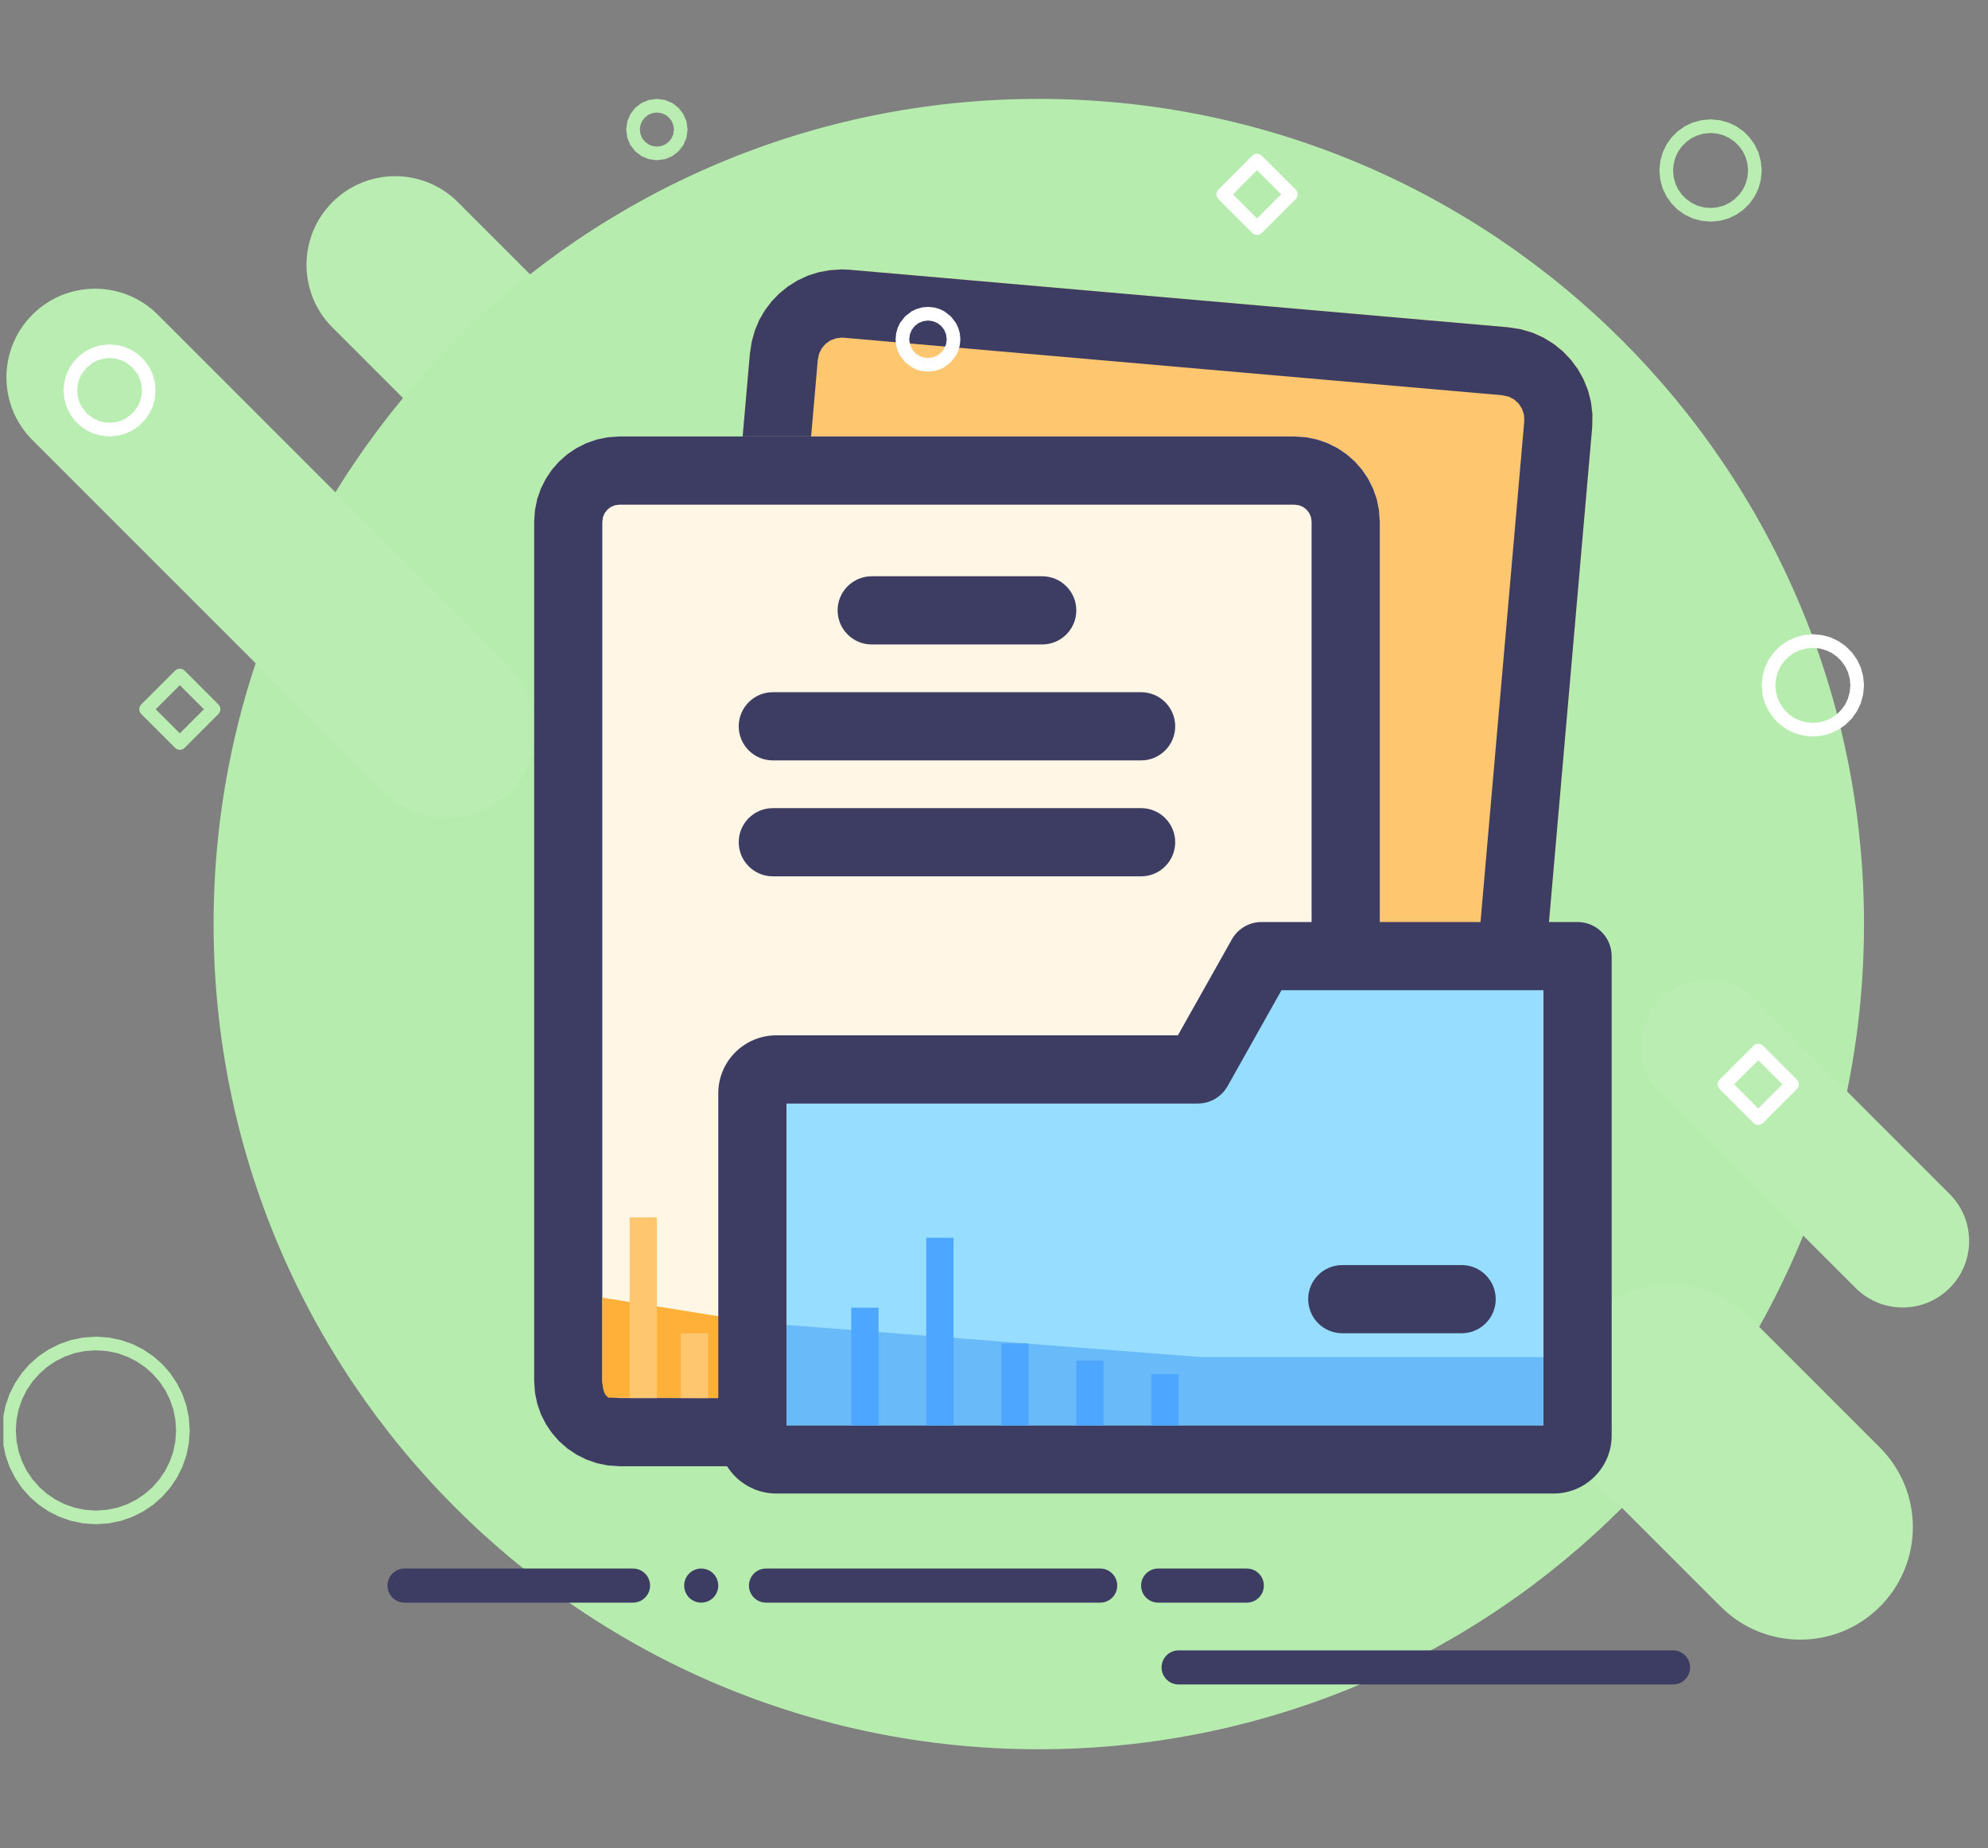 <svg width="583" height="542" xmlns="http://www.w3.org/2000/svg" xmlns:xlink="http://www.w3.org/1999/xlink" overflow="hidden"><rect width="100%" height="100%" fill="#808080" stroke="none"/><defs><clipPath id="clip0"><rect x="387" y="71" width="583" height="542"/></clipPath><clipPath id="clip1"><rect x="388" y="72" width="581" height="540"/></clipPath><clipPath id="clip2"><rect x="388" y="72" width="582" height="540"/></clipPath></defs><g clip-path="url(#clip0)" transform="translate(-387 -71)"><g clip-path="url(#clip1)"><g clip-path="url(#clip2)"><g><path d="M309.629 58.28 412.869 161.52C423.019 171.67 423.019 188.139 412.869 198.289L412.869 198.289C402.719 208.439 386.249 208.439 376.099 198.289L272.859 95.05C262.709 84.9 262.709 68.44 272.859 58.28L272.859 58.28C283.019 48.13 299.479 48.13 309.629 58.28Z" fill="#B9EDB1" transform="matrix(1 0 0 1 211.639 72)"/><path d="M721.998 269.999C721.998 403.649 613.648 511.999 479.999 511.999 346.349 511.999 237.999 403.649 237.999 269.999 237.999 136.35 346.349 28 479.999 28 613.648 28 721.998 136.35 721.998 269.999Z" fill="#B6EDAE" transform="matrix(1 0 0 1 211.639 72)"/><path d="M688.478 385.329 726.658 423.519C739.548 436.409 739.548 457.299 726.658 470.189L726.658 470.189C713.778 483.069 692.878 483.069 679.998 470.189L641.808 431.999C628.918 419.119 628.918 398.219 641.808 385.329L641.808 385.329C654.698 372.449 675.598 372.449 688.478 385.329Z" fill="#B9EDB1" transform="matrix(1 0 0 1 211.639 72)"/><path d="M221.629 91.28 324.869 194.519C335.019 204.669 335.019 221.139 324.869 231.289L324.869 231.289C314.719 241.439 298.249 241.439 288.099 231.289L184.859 128.05C174.71 117.9 174.71 101.44 184.859 91.28L184.859 91.28C195.019 81.13 211.479 81.13 221.629 91.28Z" fill="#B9EDB1" transform="matrix(1 0 0 1 211.639 72)"/><path d="M689.838 291.879 747.118 349.159C754.728 356.769 754.728 369.119 747.118 376.729L747.118 376.729C739.498 384.349 727.158 384.349 719.538 376.729L662.268 319.459C654.648 311.839 654.648 299.499 662.268 291.879L662.268 291.879C669.878 284.269 682.228 284.269 689.838 291.879Z" fill="#B9EDB1" transform="matrix(1 0 0 1 211.639 72)"/><path d="M424.519 78.12 617.748 94.99 621.418 95.57 624.838 96.58 628.028 98.02 631.008 99.86 633.688 102.03 636.078 104.53 638.128 107.32 639.788 110.32 641.088 113.58 641.948 116.98 642.358 120.52 642.288 124.23 620.708 371.239 620.138 374.909 619.128 378.329 617.688 381.529 615.838 384.509 613.678 387.179 611.178 389.569 608.388 391.619 605.378 393.289 602.128 394.589 598.728 395.449 595.188 395.849 591.468 395.789 398.249 378.909 394.579 378.329 391.159 377.319 387.969 375.879 384.979 374.039 382.309 371.869 379.919 369.369 377.869 366.589 376.199 363.579 374.909 360.319 374.039 356.919 373.639 353.379 373.709 349.669 395.279 102.66 395.859 98.99 396.869 95.57 398.309 92.38 400.149 89.39 402.319 86.72 404.819 84.33 407.599 82.28 410.609 80.61 413.869 79.32 417.269 78.45 420.809 78.05 424.519 78.12Z" fill="#FFC670" transform="matrix(1 0 0 1 211.639 72)"/><path d="M593.838 395.889 591.468 395.789 398.249 378.909 394.579 378.329 391.169 377.319 387.979 375.879 384.989 374.039 382.319 371.869 379.929 369.359 377.879 366.579 376.209 363.569 374.909 360.309 374.039 356.909 373.639 353.379 373.699 349.669 395.279 102.66 395.819 99.16 396.739 95.9 398.009 92.87 399.659 90.02 401.649 87.39 403.889 85.07 406.399 83.03 409.199 81.28 412.169 79.88 415.299 78.87 418.619 78.25 422.159 78.01 424.519 78.11 617.748 94.99 621.408 95.57 624.828 96.58 628.018 98.02 631.008 99.87 633.678 102.03 636.068 104.54 638.118 107.32 639.788 110.33 641.088 113.59 641.948 116.99 642.358 120.52 642.288 124.24 620.718 371.239 620.168 374.749 619.258 377.999 617.978 381.039 616.338 383.879 614.348 386.509 612.108 388.839 609.598 390.869 606.798 392.619 603.828 394.019 600.698 395.029 597.378 395.659 593.838 395.889ZM422.159 98.01 420.389 98.25 418.839 98.86 417.449 99.86 416.339 101.16 415.599 102.65 415.199 104.4 393.629 351.409 393.719 353.289 394.279 355.009 395.239 356.509 396.559 357.729 398.149 358.569 399.989 358.989 593.208 375.869 595.098 375.769 596.818 375.209 598.318 374.229 599.538 372.909 600.378 371.329 600.788 369.499 622.368 122.5 622.278 120.61 621.718 118.9 620.748 117.39 619.438 116.18 617.848 115.33 616.008 114.92 422.779 98.04 422.159 98.01Z" fill="#3D3D63" transform="matrix(1 0 0 1 211.639 72)"/><path d="M356.999 127 554.998 127 558.428 127.24 561.668 127.9 564.728 128.96 567.628 130.42 570.268 132.21 572.678 134.32 574.788 136.73 576.578 139.37 578.038 142.27 579.098 145.33 579.758 148.57 579.998 152 579.998 403.999 579.758 407.429 579.098 410.669 578.038 413.729 576.578 416.629 574.788 419.269 572.678 421.679 570.268 423.789 567.628 425.579 564.728 427.039 561.668 428.099 558.428 428.759 554.998 428.999 356.999 428.999 353.569 428.759 350.329 428.099 347.269 427.039 344.369 425.579 341.729 423.789 339.319 421.679 337.209 419.269 335.419 416.629 333.959 413.729 332.899 410.669 332.239 407.429 331.999 403.999 331.999 152 332.239 148.57 332.899 145.33 333.959 142.27 335.419 139.37 337.209 136.73 339.319 134.32 341.729 132.21 344.369 130.42 347.269 128.96 350.329 127.9 353.569 127.24 356.999 127Z" fill="#FFF6E6" transform="matrix(1 0 0 1 211.639 72)"/><path d="M554.998 428.999 356.999 428.999 353.569 428.759 350.339 428.099 347.279 427.029 344.379 425.569 341.739 423.789 339.329 421.669 337.209 419.259 335.429 416.619 333.969 413.719 332.899 410.659 332.239 407.429 331.999 403.999 331.999 152 332.239 148.57 332.899 145.34 333.969 142.28 335.429 139.38 337.209 136.74 339.329 134.33 341.739 132.21 344.379 130.43 347.279 128.97 350.339 127.9 353.569 127.24 356.999 127 554.998 127 558.428 127.24 561.658 127.9 564.718 128.97 567.618 130.43 570.258 132.21 572.668 134.33 574.788 136.74 576.568 139.38 578.028 142.28 579.098 145.34 579.758 148.57 579.998 152 579.998 403.999 579.758 407.429 579.098 410.659 578.028 413.719 576.568 416.619 574.788 419.259 572.668 421.669 570.258 423.789 567.618 425.569 564.718 427.029 561.658 428.099 558.428 428.759 554.998 428.999ZM356.999 147 355.639 147.19 354.479 147.68 353.469 148.47 352.679 149.48 352.189 150.64 351.999 152 351.999 403.999 352.189 405.359 352.679 406.519 353.469 407.529 354.479 408.319 355.639 408.809 356.999 408.999 554.998 408.999 556.358 408.809 557.518 408.319 558.529 407.529 559.318 406.519 559.808 405.359 559.998 403.999 559.998 152 559.808 150.64 559.318 149.48 558.529 148.47 557.518 147.68 556.358 147.19 554.998 147 356.999 147Z" fill="#3D3D63" transform="matrix(1 0 0 1 211.639 72)"/><path d="M351.999 379.559 410.999 388.999 459.529 388.999 459.529 408.999C459.529 408.999 379.879 409.109 353.769 408.889 353.569 408.479 352.309 408.479 351.999 404.489 351.979 395.279 351.999 379.559 351.999 379.559Z" fill="#FFB038" transform="matrix(1 0 0 1 211.639 72)"/><path d="M359.999 355.999 367.999 355.999 367.999 408.999 359.999 408.999Z" fill="#FFC670" transform="matrix(1 0 0 1 211.639 72)"/><path d="M374.999 389.999 382.999 389.999 382.999 408.999 374.999 408.999Z" fill="#FFC670" transform="matrix(1 0 0 1 211.639 72)"/><path d="M497.999 468.999 399.999 468.999C397.239 468.999 394.999 466.759 394.999 463.999 394.999 461.239 397.239 458.999 399.999 458.999L497.999 458.999C500.759 458.999 502.999 461.239 502.999 463.999 502.999 466.759 500.759 468.999 497.999 468.999Z" fill="#3D3D63" transform="matrix(1 0 0 1 211.639 72)"/><path d="M665.998 492.999 520.999 492.999C518.239 492.999 515.999 490.759 515.999 487.999 515.999 485.239 518.239 482.999 520.999 482.999L665.998 482.999C668.758 482.999 670.998 485.239 670.998 487.999 670.998 490.759 668.758 492.999 665.998 492.999Z" fill="#3D3D63" transform="matrix(1 0 0 1 211.639 72)"/><path d="M360.999 468.999 293.999 468.999C291.239 468.999 288.999 466.759 288.999 463.999 288.999 461.239 291.239 458.999 293.999 458.999L360.999 458.999C363.759 458.999 365.999 461.239 365.999 463.999 365.999 466.759 363.759 468.999 360.999 468.999Z" fill="#3D3D63" transform="matrix(1 0 0 1 211.639 72)"/><path d="M540.999 468.999 514.999 468.999C512.239 468.999 509.999 466.759 509.999 463.999 509.999 461.239 512.239 458.999 514.999 458.999L540.999 458.999C543.759 458.999 545.998 461.239 545.998 463.999 545.998 466.759 543.759 468.999 540.999 468.999Z" fill="#3D3D63" transform="matrix(1 0 0 1 211.639 72)"/><path d="M380.999 468.999C379.679 468.999 378.399 468.469 377.459 467.539 376.529 466.599 375.999 465.309 375.999 463.999 375.999 462.689 376.529 461.399 377.459 460.459 378.389 459.529 379.679 458.999 380.999 458.999 382.319 458.999 383.609 459.529 384.539 460.459 385.469 461.399 385.999 462.689 385.999 463.999 385.999 465.309 385.469 466.599 384.539 467.539 383.609 468.469 382.319 468.999 380.999 468.999Z" fill="#3D3D63" transform="matrix(1 0 0 1 211.639 72)"/><path d="M801.998 312.209C801.488 312.209 800.978 312.019 800.588 311.629L779.368 290.409C778.588 289.629 778.588 288.369 779.368 287.589L800.588 266.369C801.368 265.589 802.628 265.589 803.408 266.369L824.628 287.589C825.408 288.369 825.408 289.629 824.628 290.409L803.408 311.629C803.018 312.019 802.508 312.209 801.998 312.209ZM783.618 288.999 801.998 307.379 820.378 288.999 801.998 270.619 783.618 288.999Z" fill="#B9EDB1" transform="matrix(1 0 0 1 211.639 72)"/><path d="M228.099 218.899C227.589 218.899 227.079 218.709 226.689 218.309L216.789 208.409C216.009 207.629 216.009 206.369 216.789 205.589L226.689 195.689C227.469 194.909 228.739 194.909 229.509 195.689L239.409 205.589C240.189 206.369 240.189 207.629 239.409 208.409L229.509 218.309C229.119 218.709 228.609 218.899 228.099 218.899ZM221.029 206.999 228.099 214.069 235.169 206.999 228.099 199.929 221.029 206.999Z" fill="#B9EDB1" transform="matrix(1 0 0 1 211.639 72)"/><path d="M690.998 328.899C690.468 328.899 689.958 328.689 689.588 328.309L679.688 318.409C678.908 317.629 678.908 316.369 679.688 315.589L689.588 305.689C690.368 304.909 691.628 304.909 692.408 305.689L702.308 315.589C703.088 316.369 703.088 317.629 702.308 318.409L692.408 328.309C692.038 328.689 691.528 328.899 690.998 328.899ZM683.928 316.999 690.998 324.069 698.068 316.999 690.998 309.929 683.928 316.999Z" fill="#FFFFFF" transform="matrix(1 0 0 1 211.639 72)"/><path d="M543.999 67.9C543.489 67.9 542.979 67.7 542.589 67.31L532.689 57.41C531.909 56.63 531.909 55.37 532.689 54.59L542.589 44.69C543.369 43.91 544.629 43.91 545.408 44.69L555.308 54.59C556.089 55.37 556.089 56.63 555.308 57.41L545.408 67.31C545.019 67.7 544.509 67.9 543.999 67.9ZM536.929 56 543.999 63.07 551.068 56 543.999 48.93 536.929 56Z" fill="#FFFFFF" transform="matrix(1 0 0 1 211.639 72)"/><path d="M203.499 445.999 199.729 445.739 196.179 445.009 192.809 443.839 189.609 442.229 186.709 440.269 184.059 437.939 181.729 435.289 179.77 432.379 178.16 429.189 176.99 425.819 176.26 422.269 176 418.499 176.26 414.729 176.99 411.179 178.16 407.809 179.77 404.619 181.729 401.709 184.059 399.059 186.709 396.729 189.609 394.769 192.809 393.159 196.179 391.989 199.729 391.259 203.499 390.999 207.269 391.259 210.819 391.989 214.189 393.159 217.389 394.769 220.289 396.729 222.939 399.059 225.269 401.709 227.229 404.619 228.839 407.809 230.009 411.179 230.739 414.729 230.999 418.499 230.739 422.269 230.009 425.819 228.839 429.189 227.229 432.379 225.269 435.289 222.939 437.939 220.289 440.269 217.389 442.229 214.189 443.839 210.819 445.009 207.269 445.739 203.499 445.999ZM203.499 394.999 200.279 395.219 197.239 395.839 194.359 396.849 191.629 398.219 189.149 399.899 186.889 401.889 184.899 404.149 183.219 406.629 181.85 409.359 180.84 412.239 180.22 415.279 180 418.499 180.22 421.719 180.84 424.759 181.85 427.639 183.219 430.369 184.899 432.849 186.889 435.109 189.149 437.099 191.629 438.779 194.359 440.149 197.239 441.159 200.279 441.779 203.499 441.999 206.719 441.779 209.759 441.159 212.639 440.149 215.369 438.779 217.849 437.099 220.109 435.109 222.099 432.849 223.779 430.369 225.149 427.639 226.159 424.759 226.779 421.719 226.999 418.499 226.779 415.279 226.159 412.239 225.149 409.359 223.779 406.629 222.099 404.149 220.109 401.889 217.849 399.899 215.369 398.219 212.639 396.849 209.759 395.839 206.719 395.219 203.499 394.999Z" fill="#B9EDB1" transform="matrix(1 0 0 1 211.639 72)"/><path d="M207.499 127 205.039 126.77 202.779 126.15 200.689 125.15 198.799 123.81 197.189 122.2 195.849 120.31 194.849 118.22 194.229 115.96 193.999 113.5 194.229 111.04 194.849 108.78 195.849 106.69 197.189 104.8 198.799 103.19 200.689 101.85 202.779 100.85 205.039 100.23 207.499 100 209.959 100.23 212.219 100.85 214.309 101.85 216.199 103.19 217.809 104.8 219.149 106.69 220.149 108.78 220.769 111.04 220.999 113.5 220.769 115.96 220.149 118.22 219.149 120.31 217.809 122.2 216.199 123.81 214.309 125.15 212.219 126.15 209.959 126.77 207.499 127ZM207.499 104 205.769 104.16 204.179 104.6 202.709 105.3 200.789 106.79 199.299 108.71 198.599 110.18 198.159 111.77 197.999 113.5 198.159 115.23 198.599 116.82 199.299 118.29 200.789 120.21 202.709 121.7 204.179 122.4 205.769 122.84 207.499 123 209.229 122.84 210.819 122.4 212.289 121.7 214.209 120.21 215.699 118.29 216.399 116.82 216.839 115.23 216.999 113.5 216.839 111.77 216.399 110.18 215.699 108.71 214.209 106.79 212.289 105.3 210.819 104.6 209.229 104.16 207.499 104Z" fill="#FFFFFF" transform="matrix(1 0 0 1 211.639 72)"/><path d="M447.499 108 445.769 107.84 444.179 107.4 442.709 106.7 440.789 105.21 439.299 103.29 438.599 101.82 438.159 100.23 437.999 98.5 438.159 96.77 438.599 95.18 439.299 93.71 440.789 91.79 442.709 90.3 444.179 89.6 445.769 89.16 447.499 89 449.229 89.16 450.819 89.6 452.289 90.3 454.209 91.79 455.699 93.71 456.399 95.18 456.839 96.77 456.999 98.5 456.839 100.23 456.399 101.82 455.699 103.29 454.209 105.21 452.289 106.7 450.819 107.4 449.229 107.84 447.499 108ZM447.499 93 446.009 93.21 444.729 93.75 443.609 94.61 442.749 95.73 442.209 97.01 441.999 98.5 442.209 99.99 442.749 101.27 443.609 102.39 444.729 103.25 446.009 103.79 447.499 104 448.989 103.79 450.269 103.25 451.389 102.39 452.249 101.27 452.789 99.99 452.999 98.5 452.789 97.01 452.249 95.73 451.389 94.61 450.269 93.75 448.989 93.21 447.499 93Z" fill="#FFFFFF" transform="matrix(1 0 0 1 211.639 72)"/><path d="M676.998 64 674.268 63.74 671.758 63.06 669.438 61.95 667.328 60.46 665.538 58.67 664.048 56.56 662.938 54.24 662.258 51.73 661.998 49 662.258 46.27 662.938 43.76 664.048 41.44 665.538 39.33 667.328 37.54 669.438 36.05 671.758 34.94 674.268 34.26 676.998 34 679.728 34.26 682.238 34.94 684.558 36.05 686.668 37.54 688.458 39.33 689.948 41.44 691.058 43.76 691.738 46.27 691.998 49 691.738 51.73 691.058 54.24 689.948 56.56 688.458 58.67 686.668 60.46 684.558 61.95 682.238 63.06 679.728 63.74 676.998 64ZM676.998 38 674.998 38.19 673.158 38.69 671.448 39.5 669.908 40.6 668.598 41.91 667.498 43.45 666.688 45.16 666.188 47 665.998 49 666.188 51 666.688 52.84 667.498 54.55 668.598 56.09 669.908 57.4 671.448 58.5 673.158 59.31 674.998 59.81 676.998 60 678.998 59.81 680.838 59.31 682.548 58.5 684.088 57.4 685.398 56.09 686.498 54.55 687.308 52.84 687.808 51 687.998 49 687.808 47 687.308 45.16 686.498 43.45 685.398 41.91 684.088 40.6 682.548 39.5 680.838 38.69 678.998 38.19 676.998 38Z" fill="#B9EDB1" transform="matrix(1 0 0 1 211.639 72)"/><path d="M367.999 46 365.589 45.67 363.459 44.77 361.639 43.36 360.229 41.54 359.329 39.41 358.999 37 359.329 34.59 360.229 32.46 361.639 30.64 363.459 29.23 365.589 28.33 367.999 28 370.409 28.33 372.539 29.23 374.359 30.64 375.769 32.46 376.669 34.59 376.999 37 376.669 39.41 375.769 41.54 374.359 43.36 372.539 44.77 370.409 45.67 367.999 46ZM367.999 32 366.639 32.19 365.479 32.68 364.469 33.47 363.679 34.48 363.189 35.64 362.999 37 363.189 38.36 363.679 39.52 364.469 40.53 365.479 41.32 366.639 41.81 367.999 42 369.359 41.81 370.519 41.32 371.529 40.53 372.319 39.52 372.809 38.36 372.999 37 372.809 35.64 372.319 34.48 371.529 33.47 370.519 32.68 369.359 32.19 367.999 32Z" fill="#B9EDB1" transform="matrix(1 0 0 1 211.639 72)"/><path d="M706.998 214.999 704.268 214.739 701.758 214.059 699.438 212.949 697.328 211.459 695.538 209.669 694.048 207.559 692.938 205.239 692.258 202.729 691.998 199.999 692.258 197.269 692.938 194.759 694.048 192.439 695.538 190.329 697.328 188.539 699.438 187.049 701.758 185.939 704.268 185.259 706.998 184.999 709.728 185.259 712.238 185.939 714.558 187.049 716.668 188.539 718.458 190.329 719.948 192.439 721.058 194.759 721.738 197.269 721.998 199.999 721.738 202.729 721.058 205.239 719.948 207.559 718.458 209.669 716.668 211.459 714.558 212.949 712.238 214.059 709.728 214.739 706.998 214.999ZM706.998 188.999 704.998 189.189 703.158 189.689 701.448 190.499 699.908 191.599 698.598 192.909 697.498 194.449 696.688 196.159 696.188 197.999 695.998 199.999 696.188 201.999 696.688 203.839 697.498 205.549 698.598 207.089 699.908 208.399 701.448 209.499 703.158 210.309 704.998 210.809 706.998 210.999 708.998 210.809 710.838 210.309 712.548 209.499 714.088 208.399 715.398 207.089 716.498 205.549 717.308 203.839 717.808 201.999 717.998 199.999 717.808 197.999 717.308 196.159 716.498 194.449 715.398 192.909 714.088 191.599 712.548 190.499 710.838 189.689 708.998 189.189 706.998 188.999Z" fill="#FFFFFF" transform="matrix(1 0 0 1 211.639 72)"/><path d="M509.999 221.999 401.999 221.999C396.479 221.999 391.999 217.519 391.999 211.999 391.999 206.479 396.479 201.999 401.999 201.999L509.999 201.999C515.519 201.999 519.999 206.479 519.999 211.999 519.999 217.519 515.519 221.999 509.999 221.999Z" fill="#3D3D63" transform="matrix(1 0 0 1 211.639 72)"/><path d="M480.999 187.999 430.999 187.999C425.479 187.999 420.999 183.52 420.999 178 420.999 172.48 425.479 168 430.999 168L480.999 168C486.519 168 490.999 172.48 490.999 178 490.999 183.52 486.519 187.999 480.999 187.999Z" fill="#3D3D63" transform="matrix(1 0 0 1 211.639 72)"/><path d="M509.999 255.999 401.999 255.999C396.479 255.999 391.999 251.519 391.999 245.999 391.999 240.479 396.479 235.999 401.999 235.999L509.999 235.999C515.519 235.999 519.999 240.479 519.999 245.999 519.999 251.519 515.519 255.999 509.999 255.999Z" fill="#3D3D63" transform="matrix(1 0 0 1 211.639 72)"/><path d="M402.999 426.999C399.129 426.999 395.999 423.859 395.999 419.999L395.999 319.629C395.999 315.759 399.129 312.629 402.999 312.629L526.649 312.629 545.319 279.399 637.998 279.399 637.998 419.999C637.998 423.859 634.868 426.999 630.998 426.999L402.999 426.999Z" fill="#96DDFF" transform="matrix(1 0 0 1 211.639 72)"/><path d="M630.998 436.999 402.999 436.999C393.629 436.999 385.999 429.369 385.999 419.999L385.999 319.629C385.999 310.259 393.629 302.629 402.999 302.629L520.789 302.629 536.609 274.499C538.379 271.349 541.709 269.399 545.319 269.399L637.998 269.399C643.518 269.399 647.998 273.869 647.998 279.399L647.998 419.999C647.998 429.369 640.368 436.999 630.998 436.999ZM405.999 416.999 627.998 416.999 627.998 289.399 551.168 289.399 535.359 317.529C533.589 320.679 530.259 322.629 526.639 322.629L405.999 322.629 405.999 416.999Z" fill="#3D3D63" transform="matrix(1 0 0 1 211.639 72)"/><path d="M603.998 389.999 568.998 389.999C563.478 389.999 558.998 385.519 558.998 379.999 558.998 374.479 563.478 369.999 568.998 369.999L603.998 369.999C609.518 369.999 613.998 374.479 613.998 379.999 613.998 385.519 609.518 389.999 603.998 389.999Z" fill="#3D3D63" transform="matrix(1 0 0 1 211.639 72)"/><path d="M405.999 387.559 527.809 396.999 627.998 396.999 627.998 416.999 405.999 416.999 405.999 387.559Z" fill="#69BAF9" transform="matrix(1 0 0 1 211.639 72)"/><path d="M446.999 361.999 454.999 361.999 454.999 416.999 446.999 416.999Z" fill="#4DA6FF" transform="matrix(1 0 0 1 211.639 72)"/><path d="M424.999 382.499 432.999 382.499 432.999 416.999 424.999 416.999Z" fill="#4DA6FF" transform="matrix(1 0 0 1 211.639 72)"/><path d="M468.999 392.999 476.999 392.999 476.999 416.999 468.999 416.999Z" fill="#4DA6FF" transform="matrix(1 0 0 1 211.639 72)"/><path d="M490.999 397.999 498.999 397.999 498.999 416.999 490.999 416.999Z" fill="#4DA6FF" transform="matrix(1 0 0 1 211.639 72)"/><path d="M512.999 401.999 520.999 401.999 520.999 416.999 512.999 416.999Z" fill="#4DA6FF" transform="matrix(1 0 0 1 211.639 72)"/></g></g></g></g></svg>